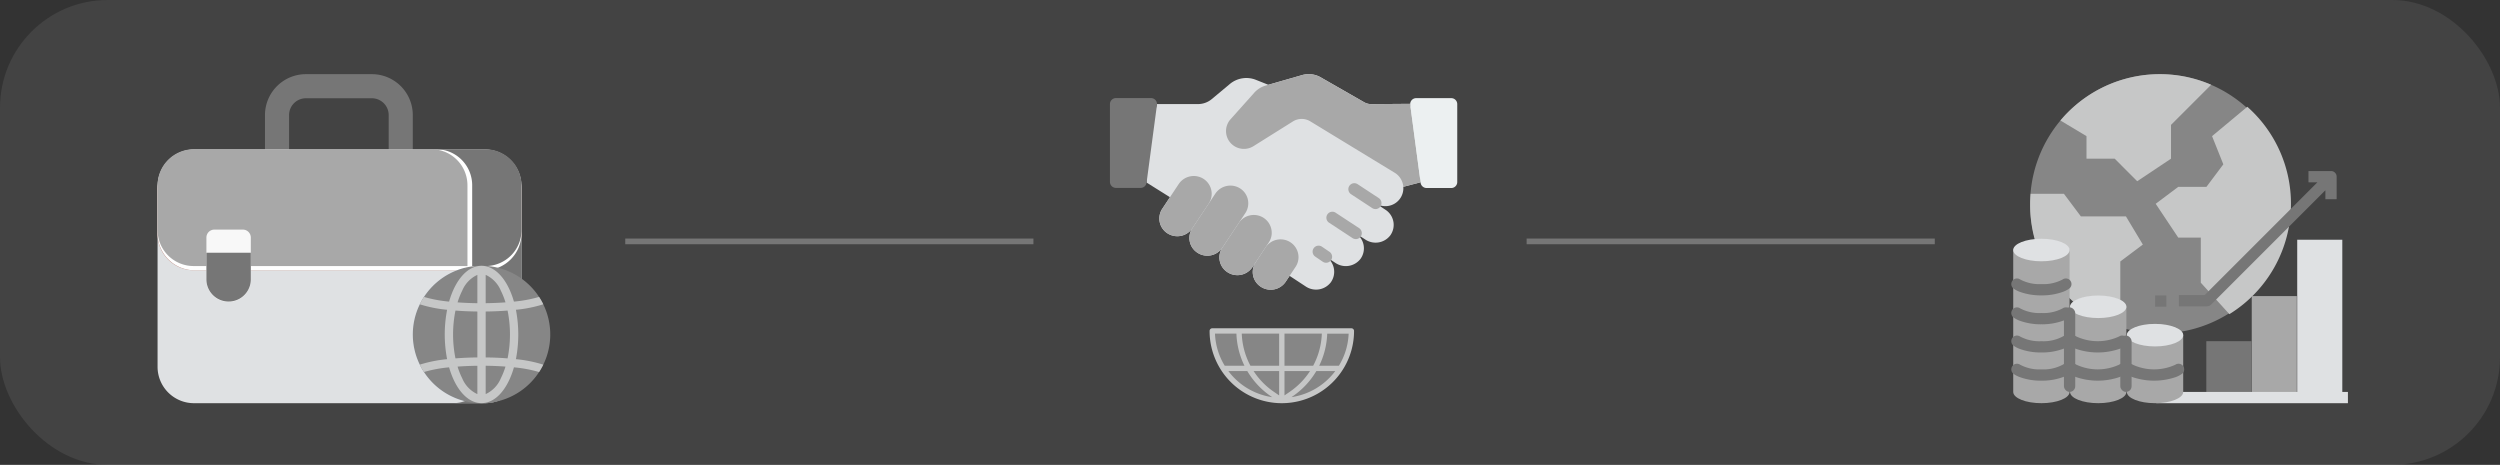 <svg xmlns="http://www.w3.org/2000/svg" width="441" height="82" viewBox="0 0 441 82"><rect x="0" y="0" width="441" height="82" fill="#333333" stroke="none"/><defs><style>.a,.b{fill:#868686;}.a{opacity:0.2;}.c{fill:#c6c7c7;}.d{fill:#767676;}.e{fill:#a8a8a8;}.f{fill:#dfe1e3;}.g{fill:#ecf0f1;}.h{fill:#b57e73;}.i{fill:#fff;}.j{fill:#f8f8f8;}.k{fill:#ddeafb;}.l{fill:none;stroke:#767676;}</style></defs><g transform="translate(-358.42 -130.706)"><g transform="translate(358.42 130.706)"><rect class="a" width="441" height="82" rx="19"/></g><g transform="translate(386.215 143.786)"><g transform="translate(327)"><path class="b" d="M93.735,46.859a22.867,22.867,0,1,1-45.735,0q0-1,.086-1.988a22.868,22.868,0,0,1,45.649,1.988Z" transform="translate(-44.68 -23.99)"/><path class="c" d="M247.862,87.413A22.851,22.851,0,0,1,237,106.881l-5.043-5.548V93.379h-3.977L224,87.413l3.977-2.983h4.971l2.983-3.977-1.988-4.971,6.22-5.182A22.813,22.813,0,0,1,247.862,87.413Z" transform="translate(-198.531 -64.545)"/><path class="d" d="M296,400h7.954v9.942H296Z" transform="translate(-261.601 -352.894)"/><path class="e" d="M360,336h7.954v17.9H360Z" transform="translate(-317.588 -296.848)"/><path class="f" d="M424,256h7.954v27.839H424Z" transform="translate(-373.566 -226.79)"/><path class="c" d="M117.582,25.86,110.5,32.939V38.9l-5.965,3.977L100.561,38.9H95.59V34.928l-4.6-2.76a22.887,22.887,0,0,1,26.592-6.307Z" transform="translate(-82.327 -23.99)"/><path class="c" d="M67.885,200.948l-3.977,2.983v11.846A22.877,22.877,0,0,1,48,193.988q0-1,.086-1.988h5.88l2.983,3.977H64.9Z" transform="translate(-44.68 -170.888)"/><path class="f" d="M224,472h33.8v1.989H224Z" transform="translate(-198.422 -415.946)"/><path class="e" d="M33.942,257.988c0-1.1-2.226-1.988-4.971-1.988S24,256.89,24,257.988v24.856c0,1.1,2.226,1.988,4.971,1.988s4.971-.89,4.971-1.988Z" transform="translate(-23.662 -226.79)"/><ellipse class="f" cx="4.971" cy="1.988" rx="4.971" ry="1.988" transform="translate(0.338 29.036)"/><path class="e" d="M113.942,337.988c0-1.1-2.226-1.988-4.971-1.988s-4.971.89-4.971,1.988V352.9c0,1.1,2.226,1.989,4.971,1.989s4.971-.89,4.971-1.989Z" transform="translate(-93.64 -296.848)"/><ellipse class="f" cx="4.971" cy="1.988" rx="4.971" ry="1.988" transform="translate(10.361 39.048)"/><path class="e" d="M193.942,377.989c0-1.1-2.226-1.988-4.971-1.988s-4.971.89-4.971,1.988v9.942c0,1.1,2.226,1.988,4.971,1.988s4.971-.89,4.971-1.988Z" transform="translate(-163.619 -331.877)"/><ellipse class="f" cx="4.971" cy="1.988" rx="4.971" ry="1.988" transform="translate(20.381 44.054)"/><path class="d" d="M30.9,312a.991.991,0,0,1,.579,1.8,4.924,4.924,0,0,1-1.006.531,10.8,10.8,0,0,1-3.885.654,10.8,10.8,0,0,1-3.885-.654A4.924,4.924,0,0,1,21.7,313.8a.991.991,0,0,1,.579-1.8.972.972,0,0,1,.554.169,7.154,7.154,0,0,0,3.759.825,7.154,7.154,0,0,0,3.759-.825A.972.972,0,0,1,30.9,312Z" transform="translate(-21.283 -275.96)"/><path class="d" d="M224,336h1.989v1.988H224Z" transform="translate(-198.637 -296.962)"/><path class="d" d="M282.844,160h-3.977v1.988h1.577l-19.885,19.885H256v1.988h4.971a1,1,0,0,0,.7-.291l20.176-20.176v1.577h1.988v-3.977A.994.994,0,0,0,282.844,160Z" transform="translate(-226.445 -142.909)"/><g transform="translate(0 41.141)"><path class="d" d="M30.9,352a.991.991,0,0,1,.579,1.8,4.921,4.921,0,0,1-1.006.531,10.8,10.8,0,0,1-3.885.654,10.8,10.8,0,0,1-3.885-.654A4.921,4.921,0,0,1,21.7,353.8a.991.991,0,0,1,.579-1.8.974.974,0,0,1,.554.169,7.152,7.152,0,0,0,3.759.825,7.152,7.152,0,0,0,3.759-.825A.973.973,0,0,1,30.9,352Z" transform="translate(-21.283 -352)"/><path class="d" d="M30.9,392a.991.991,0,0,1,.579,1.8,4.928,4.928,0,0,1-1.006.531,10.8,10.8,0,0,1-3.885.654,10.8,10.8,0,0,1-3.885-.654A4.928,4.928,0,0,1,21.7,393.8a.991.991,0,0,1,.579-1.8.974.974,0,0,1,.554.169,7.152,7.152,0,0,0,3.759.825,7.152,7.152,0,0,0,3.759-.825A.974.974,0,0,1,30.9,392Z" transform="translate(-21.283 -387.029)"/><path class="d" d="M30.9,432a.992.992,0,0,1,.579,1.8,4.925,4.925,0,0,1-1.006.531,10.8,10.8,0,0,1-3.885.654,10.8,10.8,0,0,1-3.885-.654A4.925,4.925,0,0,1,21.7,433.8a.992.992,0,0,1,.579-1.8.974.974,0,0,1,.554.169,7.152,7.152,0,0,0,3.759.825,7.152,7.152,0,0,0,3.759-.825A.974.974,0,0,1,30.9,432Z" transform="translate(-21.283 -422.057)"/><path class="d" d="M110.9,392a.991.991,0,0,1,.579,1.8,4.928,4.928,0,0,1-1.006.531,11.873,11.873,0,0,1-7.77,0,4.928,4.928,0,0,1-1.006-.531.991.991,0,0,1,.579-1.8.974.974,0,0,1,.554.169,8.975,8.975,0,0,0,7.517,0A.974.974,0,0,1,110.9,392Z" transform="translate(-91.341 -387.029)"/><path class="d" d="M110.9,432a.992.992,0,0,1,.579,1.8,4.925,4.925,0,0,1-1.006.531,11.872,11.872,0,0,1-7.77,0,4.924,4.924,0,0,1-1.006-.531.992.992,0,0,1,.579-1.8.974.974,0,0,1,.554.169,8.975,8.975,0,0,0,7.517,0A.974.974,0,0,1,110.9,432Z" transform="translate(-91.341 -422.057)"/><path class="d" d="M190.9,432a.992.992,0,0,1,.579,1.8,4.925,4.925,0,0,1-1.006.531,11.871,11.871,0,0,1-7.77,0,4.926,4.926,0,0,1-1.006-.531.992.992,0,0,1,.579-1.8.974.974,0,0,1,.554.169,8.975,8.975,0,0,0,7.517,0A.974.974,0,0,1,190.9,432Z" transform="translate(-161.399 -422.057)"/><rect class="d" width="1.988" height="14.914" rx="0.994" transform="translate(9.286 0)"/><rect class="d" width="1.988" height="9.942" rx="0.994" transform="translate(19.228 4.971)"/></g></g><g transform="translate(168.001 0.002)"><path class="f" d="M55.451,31.076l-3.042.8a3.169,3.169,0,0,1-4.9,2.894l1.764,1.162a3.176,3.176,0,0,1,.834,4.521,3.263,3.263,0,0,1-4.426.708l-1.648-1.077a3.169,3.169,0,0,1,.813,4.521,3.274,3.274,0,0,1-4.426.687l-1.627-1.077a3.187,3.187,0,0,1,.813,4.531,3.28,3.28,0,0,1-4.447.687l-2.81-1.848-.687,1.035a3.183,3.183,0,0,1-4.384.887,3.084,3.084,0,0,1-.908-4.32l-.581.866a3.193,3.193,0,0,1-4.394.887,3.1,3.1,0,0,1-.908-4.331,3.175,3.175,0,0,1-4.383.9,3.095,3.095,0,0,1-.908-4.331,3.2,3.2,0,0,1-4.394.9,3.1,3.1,0,0,1-.908-4.331l1.352-2.039L7.127,31.129,7,24.675l1.965-7.394H16.19a3.791,3.791,0,0,0,2.429-.877l3.19-2.662a4.553,4.553,0,0,1,4.616-.729l2.176.866,5.957-1.711a4.263,4.263,0,0,1,3.158.327l7.764,4.447a2.549,2.549,0,0,0,1.3.349l6.845-.053a1.147,1.147,0,0,0,.011.19l1.954,6.19Z" transform="translate(-0.662 -12.005)"/><g transform="translate(8.714 0)"><path class="e" d="M32.92,42.732a3.1,3.1,0,0,1-.518,1.712L30.66,47.063a3.183,3.183,0,0,1-4.383.9,3.1,3.1,0,0,1-.908-4.331L27.1,41.01a3.193,3.193,0,0,1,4.394-.9,3.146,3.146,0,0,1,1.426,2.618Z" transform="translate(-8.372 -10.452)"/><path class="e" d="M28.512,38.652a3.1,3.1,0,0,1-.518,1.712l-.581.876-1.732,2.62-.581.866a3.193,3.193,0,0,1-4.394.9,3.1,3.1,0,0,1-.908-4.331l2.9-4.362a3.188,3.188,0,0,1,4.383-.9,3.146,3.146,0,0,1,1.426,2.618Z" transform="translate(-8.686 -10.682)"/><path class="e" d="M18.482,32.142a3.128,3.128,0,0,1-.518,1.722L15.07,38.226a3.2,3.2,0,0,1-4.394.9,3.108,3.108,0,0,1-.908-4.331l2.894-4.361a3.2,3.2,0,0,1,4.394-.908,3.148,3.148,0,0,1,1.426,2.62Z" transform="translate(-9.25 -11.048)"/><path class="e" d="M24.653,33.743a3.128,3.128,0,0,1-.518,1.722l-4.056,6.1a3.183,3.183,0,0,1-4.383.9,3.1,3.1,0,0,1-.908-4.331l4.056-6.105a3.2,3.2,0,0,1,4.383-.907A3.106,3.106,0,0,1,24.653,33.743Z" transform="translate(-8.968 -10.958)"/><path class="e" d="M54.7,31.076l-3.042.8A3.2,3.2,0,0,0,50.24,29.46l-15-9.137a2.914,2.914,0,0,0-3.053.021l-6.929,4.341a3.179,3.179,0,0,1-3.433,0,3.592,3.592,0,0,1-.5-.4,3.136,3.136,0,0,1-.232-4.225L25.259,15.4a4.331,4.331,0,0,1,2.081-1.373l.507-.148L33.8,12.169a4.263,4.263,0,0,1,3.158.327l7.764,4.447a2.549,2.549,0,0,0,1.3.349l6.845-.053a1.148,1.148,0,0,0,.011.19Z" transform="translate(-8.623 -12.005)"/><path class="e" d="M45.6,34.776a1.05,1.05,0,0,1-.579-.173l-3.732-2.449a1.057,1.057,0,0,1,1.162-1.766l3.73,2.453a1.056,1.056,0,0,1-.58,1.939Z" transform="translate(-7.474 -10.98)"/><path class="e" d="M42.33,39.8a1.056,1.056,0,0,1-.579-.173l-4.065-2.669A1.057,1.057,0,1,1,38.848,35.2l4.065,2.668a1.056,1.056,0,0,1-.581,1.939Z" transform="translate(-7.677 -10.71)"/><path class="e" d="M37.228,43.662a1.056,1.056,0,0,1-.593-.183l-1.355-.921a1.057,1.057,0,0,1,1.187-1.748l1.355.921a1.056,1.056,0,0,1-.595,1.931Z" transform="translate(-7.811 -10.394)"/></g><path class="g" d="M59.442,17.066V30.808a1.056,1.056,0,0,1-1.056,1.056H54.034a1.07,1.07,0,0,1-1.056-.919l-.011-.1L51.151,17.2a1.149,1.149,0,0,1-.011-.19,1.056,1.056,0,0,1,1.056-1h6.19a1.056,1.056,0,0,1,1.056,1.056Z" transform="translate(1.821 -11.779)"/><path class="d" d="M2.056,31.844H6.412a1.056,1.056,0,0,0,1.048-.917L9.291,17.2A1.056,1.056,0,0,0,8.244,16H2.056A1.056,1.056,0,0,0,1,17.056V30.788a1.056,1.056,0,0,0,1.056,1.056Z" transform="translate(-1 -11.78)"/><g transform="translate(17.575 44.827)"><g transform="translate(0 0)"><path class="b" d="M30.539,36H6a12.269,12.269,0,1,0,24.539,0Z" transform="translate(-5.528 -35.528)"/><path class="b" d="M23.432,46.382a12.208,12.208,0,0,0,6.416-1.811A12.226,12.226,0,0,0,33.341,36H11.307A12.272,12.272,0,0,0,23.432,46.382Z" transform="translate(-8.331 -35.528)"/><path class="c" d="M30.011,35H5.472A.472.472,0,0,0,5,35.472a12.741,12.741,0,0,0,25.483,0A.472.472,0,0,0,30.011,35ZM17.269,42.55v4.294l-.978-.673a12.968,12.968,0,0,1-3.523-3.621Zm-5.064-.944a12.975,12.975,0,0,1-1.529-5.663h6.593v5.663Zm6.008,5.237V42.55h4.5a12.974,12.974,0,0,1-3.523,3.621Zm0-5.237V35.944H24.8a12.975,12.975,0,0,1-1.528,5.663Zm-8.48-5.663a13.913,13.913,0,0,0,1.416,5.663H7.671a11.714,11.714,0,0,1-1.718-5.663ZM8.313,42.55h3.342a13.92,13.92,0,0,0,4.1,4.4l.286.2A11.8,11.8,0,0,1,8.313,42.55Zm11.127,4.6.286-.2a13.919,13.919,0,0,0,4.1-4.4h3.343A11.8,11.8,0,0,1,19.44,47.146Zm8.372-5.54H24.333a13.913,13.913,0,0,0,1.416-5.663h3.781A11.714,11.714,0,0,1,27.811,41.607Z" transform="translate(-5 -35)"/></g></g></g><g transform="translate(0 0.001)"><g transform="translate(18.946 0)"><path class="d" d="M157.746,57.78a2.126,2.126,0,0,1-2.126-2.126V48.278a2.972,2.972,0,0,0-2.968-2.968H141.016a2.972,2.972,0,0,0-2.968,2.968v7.377a2.126,2.126,0,0,1-4.251,0V48.278a7.228,7.228,0,0,1,7.22-7.22h11.636a7.228,7.228,0,0,1,7.22,7.22v7.377A2.126,2.126,0,0,1,157.746,57.78Z" transform="translate(-133.796 -41.058)"/></g><path class="f" d="M57.709,178.735H6.489A6.421,6.421,0,0,1,0,172.384V141.039a6.421,6.421,0,0,1,6.489-6.351h51.22a6.421,6.421,0,0,1,6.489,6.351v31.345A6.422,6.422,0,0,1,57.709,178.735Z" transform="translate(0 -120.694)"/><g transform="translate(0 13.28)"><path class="h" d="M57.709,134.688H6.489A6.421,6.421,0,0,0,0,141.039v7.9a6.421,6.421,0,0,0,6.489,6.351h51.22a6.421,6.421,0,0,0,6.489-6.351v-7.9a6.422,6.422,0,0,0-6.489-6.351Z" transform="translate(0 -133.974)"/><path class="d" d="M375.038,134.688h-5.756a6.352,6.352,0,0,1,6.351,6.351v31.344a6.351,6.351,0,0,1-6.351,6.351h5.756a6.351,6.351,0,0,0,6.351-6.351V141.039A6.351,6.351,0,0,0,375.038,134.688Z" transform="translate(-317.191 -133.974)"/><path class="i" d="M57.709,134.688H6.489A6.531,6.531,0,0,0,0,141.259v8.175a6.531,6.531,0,0,0,6.489,6.571h51.22a6.531,6.531,0,0,0,6.489-6.571v-8.175a6.531,6.531,0,0,0-6.489-6.571Z" transform="translate(0 -134.688)"/></g><path class="e" d="M54.664,155.292V141.039a6.362,6.362,0,0,0-6.371-6.351H6.372A6.362,6.362,0,0,0,0,141.039v7.9a6.362,6.362,0,0,0,6.372,6.351H54.664Z" transform="translate(0 -121.441)"/><path class="d" d="M356.536,134.688h-8.7a6.351,6.351,0,0,1,6.351,6.351v14.253h2.351a6.351,6.351,0,0,0,6.351-6.351v-7.9a6.351,6.351,0,0,0-6.351-6.351Z" transform="translate(-298.689 -121.441)"/><g transform="translate(8.616 27.419)"><path class="j" d="M66.638,248.589a3.917,3.917,0,0,1-3.917-3.917v-7.435a1.407,1.407,0,0,1,1.407-1.407h5.019a1.407,1.407,0,0,1,1.407,1.407v7.435A3.917,3.917,0,0,1,66.638,248.589Z" transform="translate(-62.721 -235.83)"/><path class="d" d="M62.722,265.566v4.758a3.917,3.917,0,0,0,7.833,0v-4.758Z" transform="translate(-62.722 -261.481)"/></g><g transform="translate(45.023 33.8)"><g transform="translate(0 0)"><path class="k" d="M290.239,246.674a12.2,12.2,0,0,0-8.89-11.743,12.126,12.126,0,0,0,0,23.486A12.2,12.2,0,0,0,290.239,246.674Z" transform="translate(-272.245 -234.552)"/><path class="b" d="M290.239,246.674a12.2,12.2,0,0,0-8.89-11.743,12.126,12.126,0,0,0,0,23.486A12.2,12.2,0,0,0,290.239,246.674Z" transform="translate(-272.245 -234.552)"/><path class="b" d="M363.672,231.186a12.134,12.134,0,0,0-3.2.428,12.125,12.125,0,0,1,0,23.388,12.123,12.123,0,1,0,3.2-23.815Z" transform="translate(-351.551 -231.186)"/></g><path class="c" d="M306.207,248.738a.744.744,0,0,0-.078-.032,23.067,23.067,0,0,0-4.745-.941,22.964,22.964,0,0,0,0-8.715,23.061,23.061,0,0,0,4.745-.941.731.731,0,0,0,.078-.032,12.125,12.125,0,0,0-.737-1.294,23.311,23.311,0,0,1-4.435.827c-1.084-3.79-3.214-6.313-5.719-6.313s-4.635,2.524-5.719,6.313a23.3,23.3,0,0,1-4.435-.827,12.115,12.115,0,0,0-.737,1.294.746.746,0,0,0,.078.032,23.063,23.063,0,0,0,4.745.941,22.971,22.971,0,0,0,0,8.715,23.063,23.063,0,0,0-4.745.941.72.72,0,0,0-.078.032,12.09,12.09,0,0,0,.737,1.294,23.314,23.314,0,0,1,4.435-.827c1.084,3.79,3.214,6.313,5.719,6.313s4.635-2.523,5.719-6.313a23.317,23.317,0,0,1,4.435.827A12.129,12.129,0,0,0,306.207,248.738Zm-11.623,5.188a5.305,5.305,0,0,1-2.679-2.8,12.993,12.993,0,0,1-.814-2.051c1.107-.082,2.283-.132,3.493-.147Zm0-6.469c-1.349.015-2.649.073-3.863.168a21.33,21.33,0,0,1,0-8.437c1.214.1,2.514.153,3.863.169Zm0-9.566c-1.21-.014-2.386-.065-3.493-.146a12.99,12.99,0,0,1,.814-2.051,5.305,5.305,0,0,1,2.679-2.8Zm1.467-5a5.305,5.305,0,0,1,2.679,2.8,12.973,12.973,0,0,1,.814,2.051c-1.107.082-2.283.132-3.493.146Zm2.679,18.233a5.306,5.306,0,0,1-2.679,2.8v-5c1.21.015,2.386.065,3.493.147A12.952,12.952,0,0,1,298.729,251.122Zm1.184-3.5c-1.214-.1-2.514-.153-3.863-.168v-8.1c1.349-.015,2.649-.073,3.863-.169a21.33,21.33,0,0,1,0,8.437Z" transform="translate(-283.195 -231.287)"/></g></g><line class="l" x2="72" transform="translate(82.5 29.501)"/><line class="l" x2="72" transform="translate(241.5 29.501)"/></g></g></svg>